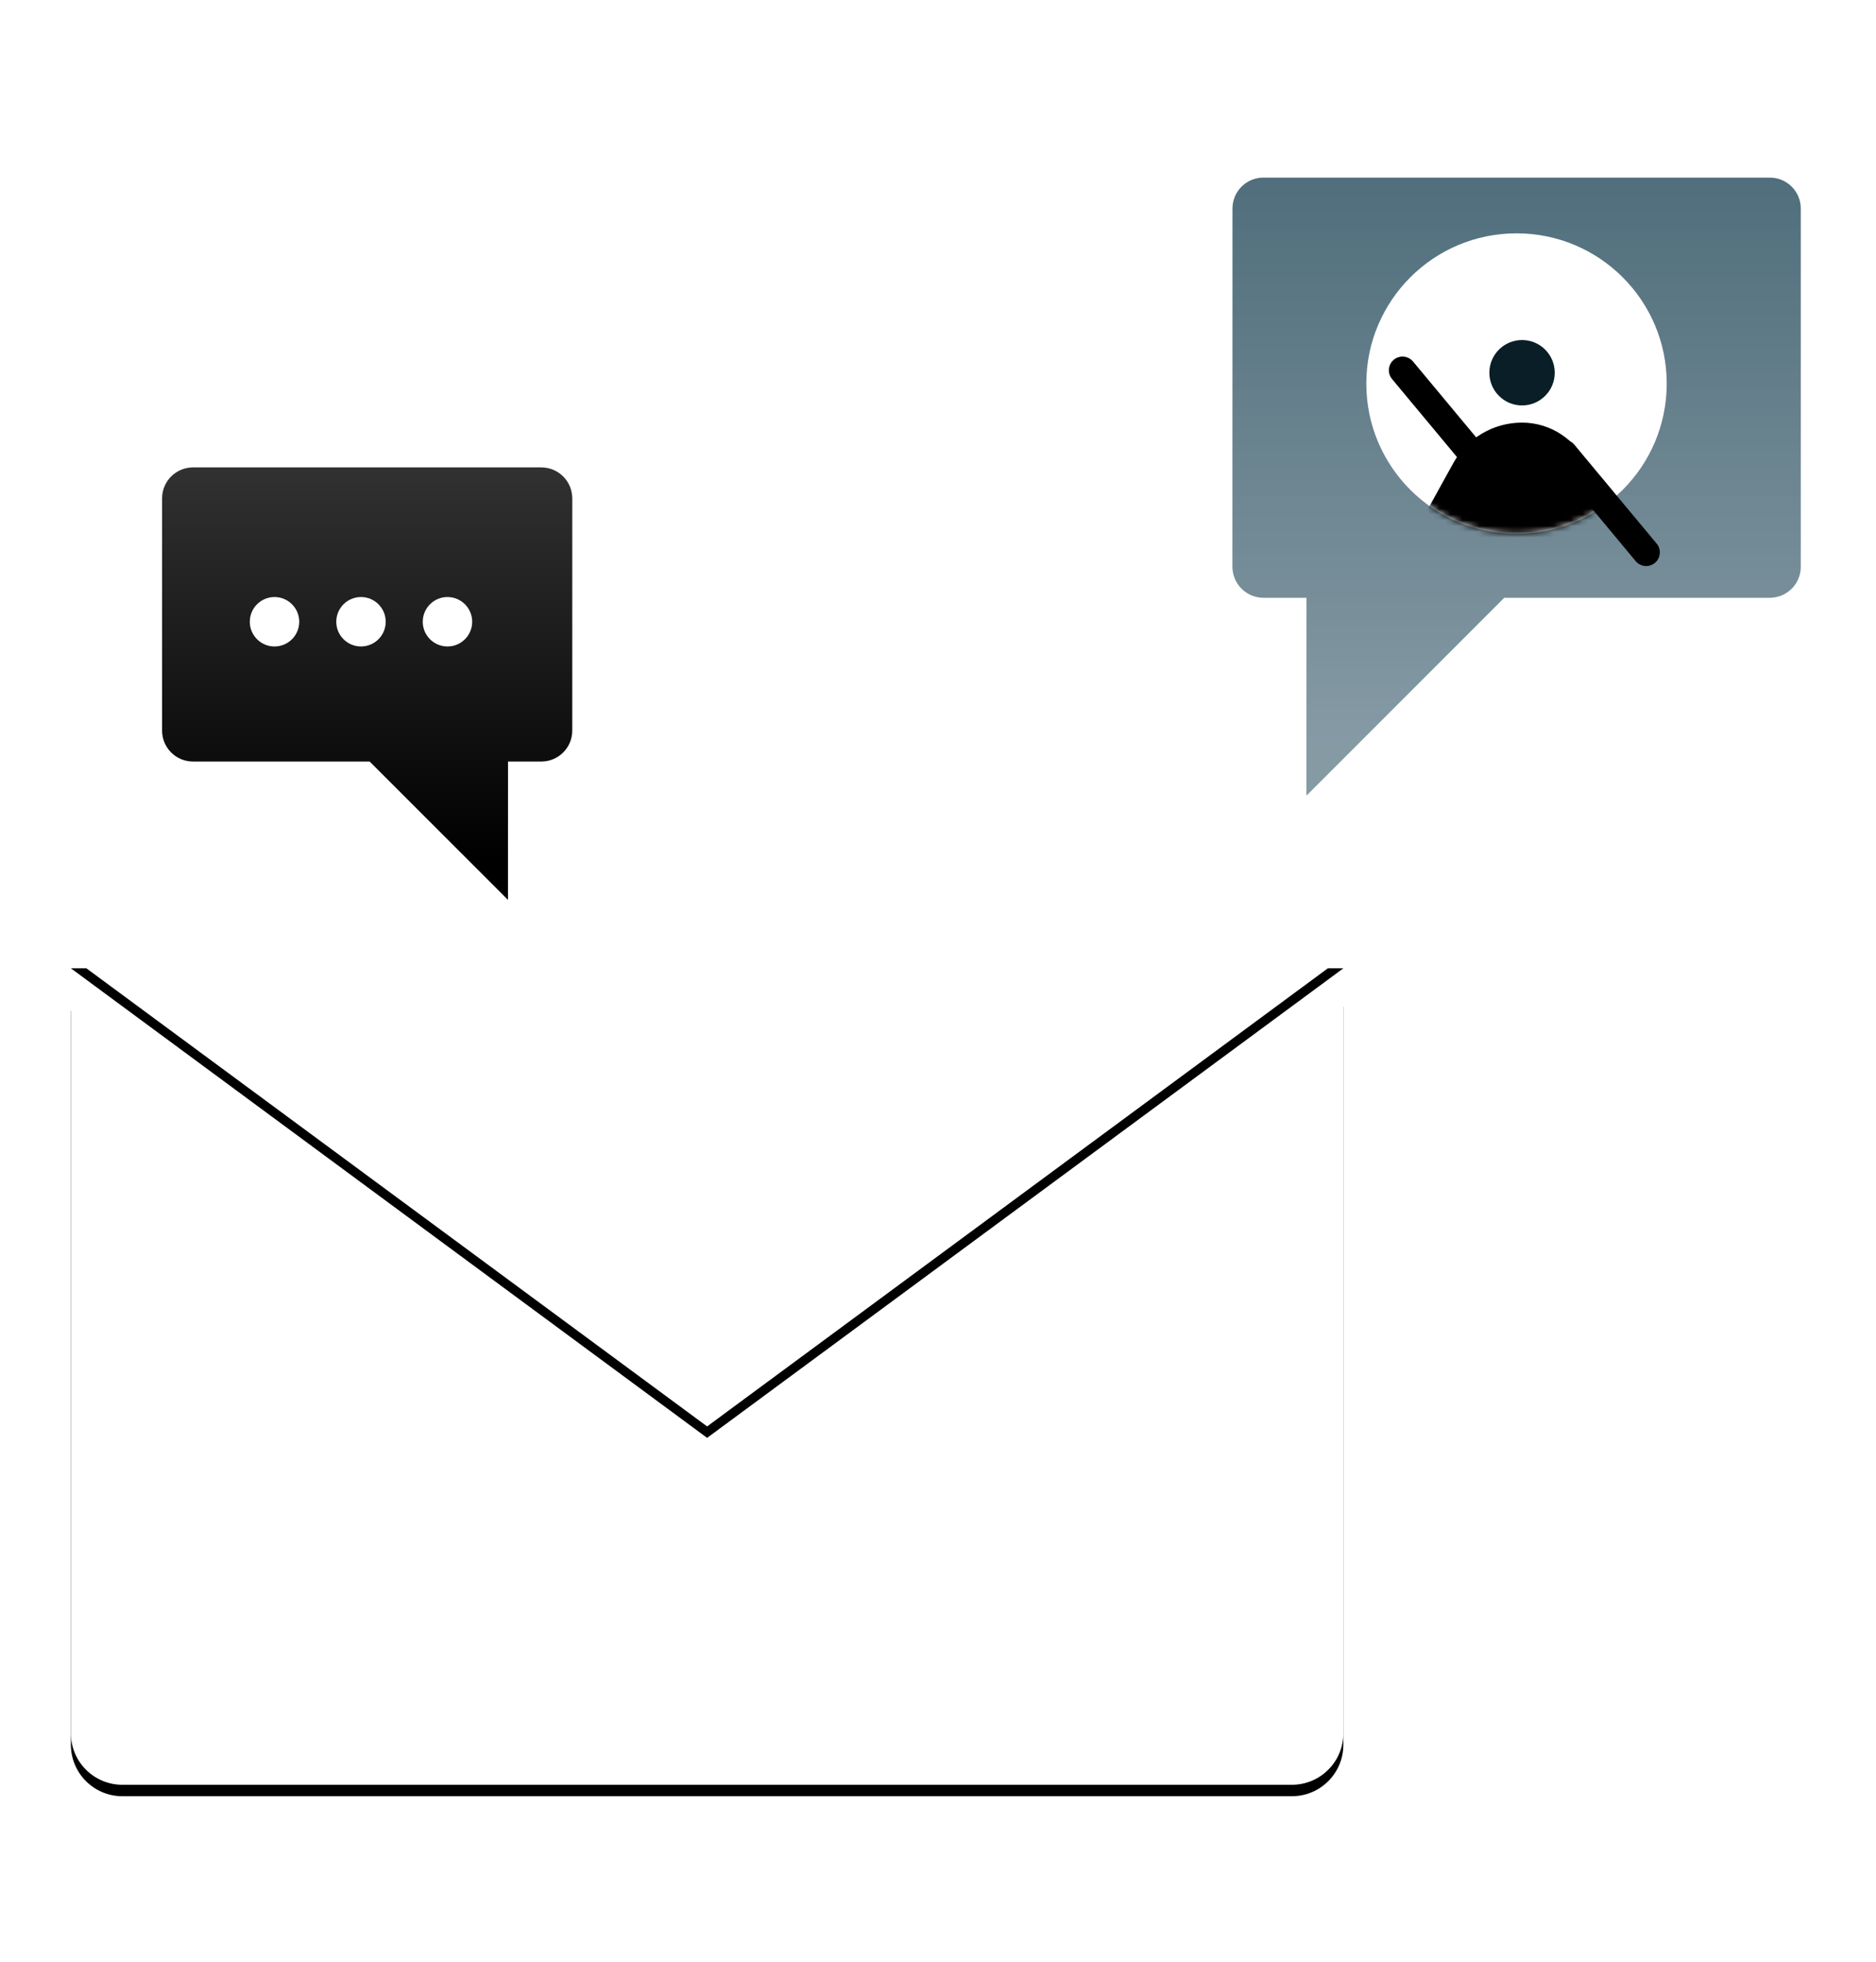 <?xml version="1.0" encoding="UTF-8"?>
<svg width="328px" height="343px" viewBox="0 0 328 343" version="1.1" xmlns="http://www.w3.org/2000/svg" xmlns:xlink="http://www.w3.org/1999/xlink">
    <!-- Generator: Sketch 52.3 (67297) - http://www.bohemiancoding.com/sketch -->
    <title>contact-illustration</title>
    <desc>Created with Sketch.</desc>
    <defs>
        <linearGradient x1="58.449%" y1="90.853%" x2="58.449%" y2="0%" id="linearGradient-1">
            <stop stop-color="#FFFFFF" stop-opacity="0" offset="0%"></stop>
            <stop stop-color="#FFFFFF" stop-opacity="0.193" offset="100%"></stop>
        </linearGradient>
        <path d="M111.24,89.803 L222.48,6.713 L222.48,135.72 C222.48,140.691 218.451,144.72 213.48,144.72 L9,144.72 C4.029,144.72 6.08718376e-16,140.691 0,135.72 L0,7.421 L111.24,89.803 Z" id="path-2"></path>
        <filter x="-18.0%" y="-27.5%" width="136.0%" height="158.0%" filterUnits="objectBoundingBox" id="filter-3">
            <feOffset dx="0" dy="2" in="SourceAlpha" result="shadowOffsetOuter1"></feOffset>
            <feGaussianBlur stdDeviation="13" in="shadowOffsetOuter1" result="shadowBlurOuter1"></feGaussianBlur>
            <feColorMatrix values="0 0 0 0 0   0 0 0 0 0   0 0 0 0 0  0 0 0 0.068 0" type="matrix" in="shadowBlurOuter1"></feColorMatrix>
        </filter>
        <polygon id="path-4" points="0 0 222.48 0 111.24 82.08"></polygon>
        <filter x="-18.0%" y="-46.3%" width="136.0%" height="197.5%" filterUnits="objectBoundingBox" id="filter-5">
            <feOffset dx="0" dy="2" in="SourceAlpha" result="shadowOffsetOuter1"></feOffset>
            <feGaussianBlur stdDeviation="13" in="shadowOffsetOuter1" result="shadowBlurOuter1"></feGaussianBlur>
            <feColorMatrix values="0 0 0 0 0   0 0 0 0 0   0 0 0 0 0  0 0 0 0.068 0" type="matrix" in="shadowBlurOuter1"></feColorMatrix>
        </filter>
        <linearGradient x1="50%" y1="0%" x2="50%" y2="92.758%" id="linearGradient-6">
            <stop stop-color="#FFFFFF" stop-opacity="0" offset="0%"></stop>
            <stop stop-color="#FFFFFF" stop-opacity="0.615" offset="100%"></stop>
        </linearGradient>
        <circle id="path-7" cx="26.981" cy="26.594" r="26.263"></circle>
    </defs>
    <g id="contact-illustration" stroke="none" stroke-width="1" fill="none" fill-rule="evenodd">
        <g id="Group" transform="translate(12, 30)">
            <g id="text-box" transform="translate(52.088, 89.466) scale(-1, 1) translate(-52.088, -89.466) translate(16.088, 51.466)">
                <path d="M35.46,51.647 L11.268,75.839 L11.268,51.647 L5.436,51.647 C2.454,51.647 0.036,49.229 0.036,46.247 L0.036,5.639 C0.036,2.656 2.454,0.239 5.436,0.239 L66.348,0.239 C69.33,0.239 71.748,2.656 71.748,5.639 L71.748,46.247 C71.748,49.229 69.33,51.647 66.348,51.647 L35.46,51.647 Z" id="Combined-Shape" fill="#000000"></path>
                <path d="M35.46,51.647 L11.268,75.839 L11.268,51.647 L2.916,51.647 C1.325,51.647 0.036,50.357 0.036,48.767 L0.036,3.119 C0.036,1.528 1.325,0.239 2.916,0.239 L68.868,0.239 C70.459,0.239 71.748,1.528 71.748,3.119 L71.748,48.767 C71.748,50.357 70.459,51.647 68.868,51.647 L35.46,51.647 Z" id="Combined-Shape" fill="url(#linearGradient-1)"></path>
                <g id="Group-64" transform="translate(16.56, 22.68)" fill="#FFFFFF">
                    <circle id="Oval-6" cx="5.292" cy="4.536" r="4.321"></circle>
                    <circle id="Oval-6" cx="20.412" cy="4.536" r="4.321"></circle>
                    <circle id="Oval-6" cx="35.532" cy="4.536" r="4.321"></circle>
                </g>
            </g>
            <g id="email" transform="translate(0.393, 137.259)">
                <g id="Rectangle-22">
                    <use fill="black" fill-opacity="1" filter="url(#filter-3)" xlink:href="#path-2"></use>
                    <use fill="#FFFFFF" fill-rule="evenodd" xlink:href="#path-2"></use>
                </g>
                <g id="Rectangle-22">
                    <use fill="black" fill-opacity="1" filter="url(#filter-5)" xlink:href="#path-4"></use>
                    <use fill="#FFFFFF" fill-rule="evenodd" xlink:href="#path-4"></use>
                </g>
            </g>
            <g id="sales-rep" transform="translate(202.713, 0.459)">
                <g id="Group-65" transform="translate(0.414, 0.247)">
                    <path d="M47.88,73.781 L13.32,108.341 L13.32,73.781 L5.76,73.781 C2.778,73.781 0.36,71.363 0.36,68.381 L0.36,5.741 C0.36,2.759 2.778,0.341 5.76,0.341 L94.32,0.341 C97.302,0.341 99.72,2.759 99.72,5.741 L99.72,68.381 C99.72,71.363 97.302,73.781 94.32,73.781 L47.88,73.781 Z" id="Combined-Shape" fill="#506E7C"></path>
                    <path d="M47.931,73.781 L13.371,108.341 L13.371,73.781 L3.291,73.781 C1.701,73.781 0.411,72.491 0.411,70.901 L0.411,3.221 C0.411,1.63 1.701,0.341 3.291,0.341 L96.891,0.341 C98.482,0.341 99.771,1.63 99.771,3.221 L99.771,70.901 C99.771,72.491 98.482,73.781 96.891,73.781 L47.931,73.781 Z" id="Combined-Shape" fill="url(#linearGradient-6)" opacity="0.5"></path>
                    <g id="person-mask" transform="translate(23.04, 9.749)">
                        <mask id="mask-8" fill="white">
                            <use xlink:href="#path-7"></use>
                        </mask>
                        <use id="Oval" fill="#FFFFFF" transform="translate(26.981, 26.594) scale(-1, 1) translate(-26.981, -26.594) " xlink:href="#path-7"></use>
                        <g id="Group-67" mask="url(#mask-8)">
                            <g transform="translate(26.621, 36.827) scale(-1, 1) translate(-26.621, -36.827) translate(7.721, 18.827)">
                                <circle id="Oval-7" fill="#091E26" cx="17.572" cy="5.872" r="5.716"></circle>
                                <path d="M0.311,35.11 L6.186,21.979 C8.198,17.484 12.663,14.59 17.587,14.59 L17.587,14.59 C22.581,14.59 27.181,17.304 29.596,21.675 L37.019,35.11" id="Path-31" fill="#000000"></path>
                            </g>
                        </g>
                    </g>
                    <path d="M44.472,51.292 L30.091,34.016" id="Path-75" stroke="#000000" stroke-width="4.78" stroke-linecap="round"></path>
                    <path d="M72.69,65.849 L58.31,48.573" id="Path-75" stroke="#000000" stroke-width="4.78" stroke-linecap="round" transform="translate(65.5, 57.211) scale(-1, -1) translate(-65.5, -57.211) "></path>
                </g>
            </g>
        </g>
    </g>
</svg>